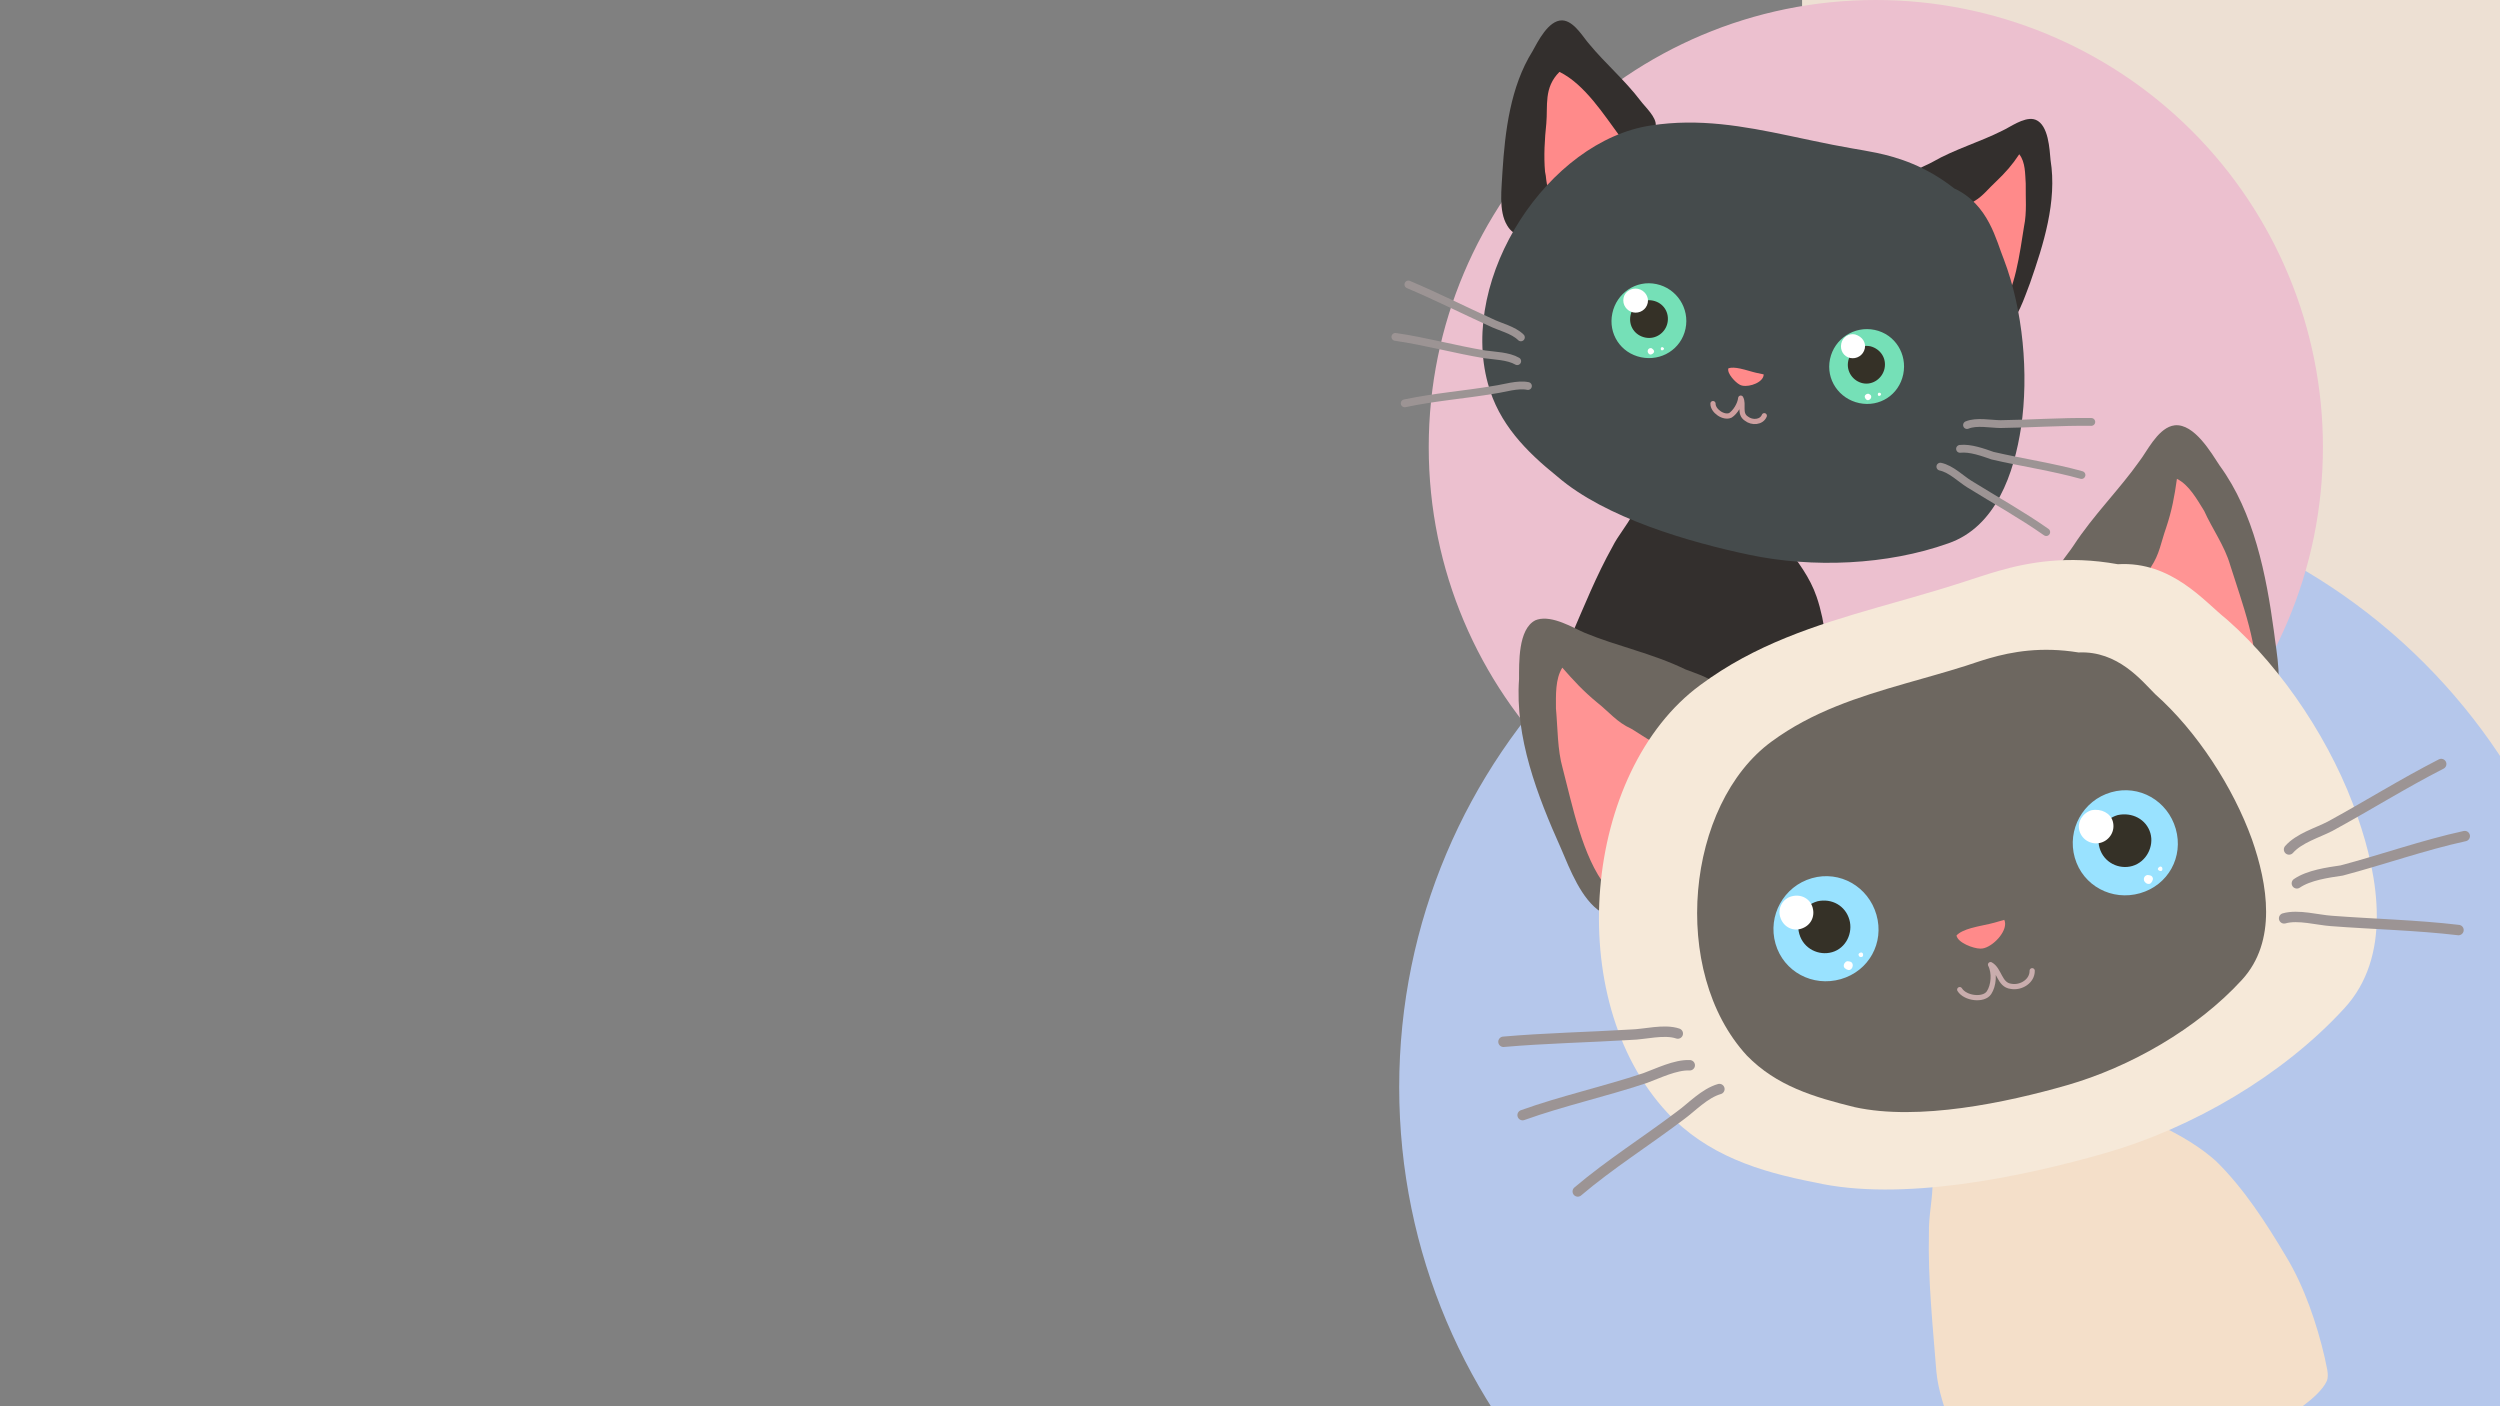 <?xml version="1.0" encoding="UTF-8"?>
<!-- Generated by Pixelmator Pro 3.4.1 -->
<svg width="960" height="540" viewBox="0 0 960 540" xmlns="http://www.w3.org/2000/svg">
    <rect x="0" y="0" width="960" height="540" fill="#808080" stroke="none"/>
    <g id="Group">
        <path id="Path" fill="#ede0d3" fill-rule="evenodd" stroke="none" d="M 692 0 L 964 0 L 964 450.992 L 692 450.992 Z"/>
        <path id="path1" fill="#b5c7eb" fill-rule="evenodd" stroke="none" d="M 537.294 417.504 L 537.294 417.504 C 537.294 290.2 640.494 187 767.798 187 L 767.798 187 C 828.931 187 887.561 211.285 930.789 254.513 C 974.017 297.741 998.302 356.37 998.302 417.504 L 998.302 417.504 C 998.302 544.808 895.102 648.008 767.798 648.008 L 767.798 648.008 C 640.494 648.008 537.294 544.808 537.294 417.504 Z"/>
        <path id="path2" fill="#ecc0cf" fill-rule="evenodd" stroke="none" d="M 548.633 171.685 L 548.633 171.685 C 548.633 76.866 625.499 0 720.318 0 L 720.318 0 C 765.851 0 809.52 18.088 841.717 50.285 C 873.914 82.483 892.003 126.151 892.003 171.685 L 892.003 171.685 C 892.003 266.504 815.137 343.37 720.318 343.37 L 720.318 343.37 C 625.499 343.37 548.633 266.504 548.633 171.685 Z"/>
        <path id="path3" fill="#332f2d" fill-rule="evenodd" stroke="none" d="M 600.735 7.927 C 600.457 7.869 600.174 7.832 599.884 7.825 C 594.55 7.722 590.496 16.06 588.458 19.717 C 580 33.25 577.923 50.426 576.939 66.042 C 576.69 72.11 575.325 81.012 578.754 86.583 C 580.074 88.857 581.9 90.036 583.981 90.473 C 589.887 91.714 597.868 86.971 602.239 84.117 C 610.573 78.461 620.026 73.56 628.161 67.61 C 632.06 64.856 636.546 61.713 638.063 56.928 C 639.324 53.368 638.856 50.714 635.792 48.288 C 636.218 45.057 631.697 41.047 629.91 38.629 C 623.916 30.737 616.333 24.294 610.231 16.884 C 608.102 14.524 604.883 8.798 600.735 7.927 Z"/>
        <path id="path4" fill="#ff8a8a" fill-rule="evenodd" stroke="none" d="M 631.822 79.186 C 632.834 75.221 630.981 70.955 629.754 67.473 C 627.213 62.804 625.677 57.023 622.284 52.7 C 616.036 44.267 608.562 32.353 598.834 27.604 C 592.724 33.665 594.414 40.601 593.783 47.445 C 593.157 53.333 592.763 59.991 593.294 65.923 C 593.833 68.041 593.597 70.131 594.518 72.264 C 597.15 70.835 603.711 72.035 606.19 72.317 C 610.898 72.115 613.909 73.56 618.391 74.487 C 623.405 75.635 627.191 77.109 631.822 79.186 Z"/>
        <path id="path5" fill="#332f2d" fill-rule="evenodd" stroke="none" d="M 780.964 45.778 C 777.022 44.95 771.771 48.897 768.866 50.199 C 760.298 54.528 750.529 57.327 742.102 62.191 C 739.492 63.686 733.74 65.538 732.589 68.616 C 729.292 69.707 727.561 71.899 727.034 75.613 C 726.74 80.655 729.582 85.337 731.802 89.376 C 737.105 98.149 743.539 106.386 749.142 114.968 C 751.996 119.34 757.256 126.863 763.191 128.11 C 765.287 128.55 767.462 128.211 769.652 126.674 C 774.782 122.901 777.363 114.254 779.569 108.597 C 784.708 93.854 789.965 77.346 787.417 61.501 C 787.022 57.333 786.665 48.069 781.74 46.017 C 781.487 45.911 781.228 45.833 780.964 45.778 Z"/>
        <path id="path6" fill="#ff8a8a" fill-rule="evenodd" stroke="none" d="M 775.393 59.228 C 772.755 63.265 770.087 66.278 766.576 69.626 C 763.41 72.534 761.57 75.208 758.074 77.282 C 756 78.636 751.309 82.754 748.766 82.733 C 749.279 85.136 749.946 86.806 750.026 88.865 C 751.931 94.369 754.326 99.975 756.876 104.848 C 759.762 110.558 760.874 117.432 767.755 119.895 C 773.912 111.234 775.563 97.289 777.235 86.921 C 778.365 81.543 777.78 75.804 777.882 70.47 C 777.619 66.842 777.811 62.284 775.393 59.228 Z"/>
        <path id="path7" fill="#332f2d" fill-rule="evenodd" stroke="none" d="M 671.551 202.647 C 668.715 202.051 665.945 201.615 663.666 201.136 C 655.357 199.391 647.712 199.324 639.147 198.795 C 635.108 198.536 631.127 198.733 628.687 198.22 C 627.932 198.062 627.329 197.836 626.917 197.504 C 624.717 201.893 621.397 205.534 619.205 209.924 C 613.07 220.885 608.254 232.887 603.291 244.354 C 601.239 249.279 600.402 254.466 599.325 259.595 C 598.555 263.259 597.198 267.32 597.997 270.801 C 599.27 275.666 602.077 279.316 605.77 282.387 C 615.108 289.91 627.661 293.159 639.679 295.682 C 643.108 296.403 646.495 297.068 649.756 297.753 C 659.531 299.806 668.296 300.621 678.291 300.425 C 682.703 300.074 692.507 299.585 696.209 296.53 C 697.74 295.321 698.056 292.579 698.716 290.675 C 701.399 281.545 702.874 270.876 702.326 261.32 C 701.793 250.489 701.068 239.365 697.589 229.193 C 695.062 221.769 690.278 215.409 685.436 209.281 C 682.55 205.5 676.936 203.778 671.551 202.647 Z"/>
        <path id="path8" fill="#454b4c" fill-rule="evenodd" stroke="none" d="M 720.532 58.678 C 717.066 57.95 713.951 57.48 711.298 56.999 C 706.21 56.122 701.235 55.115 696.332 54.086 C 693.189 53.425 690.078 52.757 686.985 52.107 C 669.399 48.414 652.394 45.34 634.034 48.171 C 594.792 53.969 560.094 106.144 571.358 147.3 C 575.526 162.719 586.047 173.352 598.055 183.02 C 616.416 198.873 648.657 208.199 671.878 213.076 C 696.082 218.159 724.646 217.012 748.097 208.663 C 766.528 202.327 773.434 181.575 776.105 164.011 C 779.09 143.713 776.881 119.003 769.468 99.582 C 766.597 92.598 763.697 78.462 750.434 72.364 C 739.418 63.723 728.936 60.443 720.532 58.678 Z"/>
        <path id="path9" fill="#75e0b7" fill-rule="evenodd" stroke="none" d="M 636.046 109.081 C 628.22 107.437 620.774 112.507 619.132 120.325 C 617.489 128.151 622.317 135.546 630.143 137.19 C 637.961 138.832 645.598 134.055 647.241 126.229 C 648.883 118.41 643.865 110.723 636.046 109.081 Z"/>
        <path id="path10" fill="#353127" fill-rule="evenodd" stroke="none" d="M 634.712 115.434 C 630.799 114.612 626.95 117.124 626.13 121.03 C 625.258 125.185 627.821 128.791 631.734 129.613 C 635.889 130.485 639.538 127.679 640.309 124.008 C 641.13 120.102 638.866 116.306 634.712 115.434 Z"/>
        <path id="path11" fill="#ffffff" fill-rule="evenodd" stroke="none" d="M 629.019 110.918 C 626.579 110.405 623.962 111.899 623.448 114.346 C 622.884 117.035 624.68 119.448 627.12 119.96 C 629.568 120.474 632.175 118.987 632.74 116.297 C 633.254 113.85 631.466 111.432 629.019 110.918 Z"/>
        <path id="path12" fill="#ffffff" fill-rule="evenodd" stroke="none" d="M 634.188 133.701 C 633.455 133.547 632.863 133.928 632.709 134.66 C 632.606 135.151 632.943 135.987 633.675 136.141 C 634.166 136.244 635.053 135.665 635.156 135.174 C 635.31 134.442 634.628 134.046 634.188 133.701 Z"/>
        <path id="path13" fill="#ffffff" fill-rule="evenodd" stroke="none" d="M 638.358 133.299 C 638.116 133.248 637.816 133.438 637.764 133.687 C 637.662 134.17 637.859 134.472 638.101 134.523 C 638.343 134.573 638.886 134.427 638.987 133.944 C 639.04 133.695 638.6 133.35 638.358 133.299 Z"/>
        <path id="path14" fill="#75e0b7" fill-rule="evenodd" stroke="none" d="M 719.881 126.687 C 712.062 125.045 704.367 130.062 702.725 137.881 C 701.082 145.707 706.159 153.154 713.977 154.796 C 721.796 156.438 729.191 151.61 730.834 143.784 C 732.476 135.966 727.699 128.329 719.881 126.687 Z"/>
        <path id="path15" fill="#353127" fill-rule="evenodd" stroke="none" d="M 718.304 132.989 C 714.15 132.117 710.543 134.68 709.723 138.585 C 708.851 142.74 711.655 146.397 715.327 147.168 C 719.232 147.989 722.889 145.184 723.66 141.512 C 724.481 137.607 722.159 134.051 718.304 132.989 Z"/>
        <path id="path16" fill="#ffffff" fill-rule="evenodd" stroke="none" d="M 712.37 128.423 C 709.923 127.909 707.563 129.456 707.049 131.903 C 706.484 134.592 708.024 136.951 710.471 137.465 C 712.919 137.979 715.526 136.491 716.091 133.802 C 716.554 131.596 715.249 129.287 712.37 128.423 Z"/>
        <path id="path17" fill="#ffffff" fill-rule="evenodd" stroke="none" d="M 717.539 151.206 C 717.048 151.103 716.214 151.432 716.06 152.165 C 715.957 152.656 716.536 153.543 717.026 153.646 C 717.759 153.8 718.404 153.17 718.507 152.679 C 718.661 151.946 718.463 151.652 717.539 151.206 Z"/>
        <path id="path18" fill="#ffffff" fill-rule="evenodd" stroke="none" d="M 721.709 150.804 C 721.46 150.751 721.167 150.943 721.115 151.192 C 721.013 151.675 721.203 151.975 721.452 152.028 C 721.694 152.078 722.237 151.932 722.339 151.449 C 722.391 151.199 722.192 150.905 721.709 150.804 Z"/>
        <path id="path19" fill="#ff8a8a" fill-rule="evenodd" stroke="none" d="M 668.205 141.526 C 666.505 141.169 664.883 141.02 663.703 141.43 C 663.043 143.334 666.391 146.845 668.005 147.689 C 668.295 147.872 668.651 148 669.046 148.083 C 672.007 148.705 677.31 146.697 677.245 143.761 L 674.556 143.196 C 672.885 142.845 670.476 142.003 668.205 141.526 Z"/>
        <path id="path20" fill="none" stroke="none" d="M 657.789 154.984 C 657.715 157.777 661.95 160.709 664.507 159.463 C 666.28 158.305 668.172 155.382 668.444 152.884 C 669.74 155.199 667.695 158.855 670.618 160.747 C 672.808 162.484 676.437 162.221 677.485 159.633"/>
        <path id="path21" fill="none" stroke="#ce9f9f" stroke-width="2" stroke-linecap="round" stroke-linejoin="round" d="M 657.789 154.984 C 657.715 157.777 661.95 160.709 664.507 159.463 C 666.28 158.305 668.172 155.382 668.444 152.884 C 669.74 155.199 667.695 158.855 670.618 160.747 C 672.808 162.484 676.437 162.221 677.485 159.633"/>
        <path id="path22" fill="none" stroke="none" d="M 584.023 129.546 C 581.064 126.622 575.927 125.543 572.468 123.799 C 561.983 119.042 551.6 113.801 540.814 109.24"/>
        <path id="path23" fill="none" stroke="#9c9494" stroke-width="3" stroke-linecap="round" stroke-linejoin="round" d="M 584.023 129.546 C 581.064 126.622 575.927 125.543 572.468 123.799 C 561.983 119.042 551.6 113.801 540.814 109.24"/>
        <path id="path24" fill="none" stroke="none" d="M 582.607 138.69 C 579.201 136.697 573.867 136.594 570.143 136.073 C 558.801 134.195 547.223 130.999 535.821 129.369"/>
        <path id="path25" fill="none" stroke="#9c9494" stroke-width="3" stroke-linecap="round" stroke-linejoin="round" d="M 582.607 138.69 C 579.201 136.697 573.867 136.594 570.143 136.073 C 558.801 134.195 547.223 130.999 535.821 129.369"/>
        <path id="path26" fill="none" stroke="none" d="M 586.732 148.232 C 582.819 147.411 577.616 149.126 573.937 149.631 C 562.549 151.577 550.884 152.44 539.4 154.879"/>
        <path id="path27" fill="none" stroke="#9c9494" stroke-width="3" stroke-linecap="round" stroke-linejoin="round" d="M 586.732 148.232 C 582.819 147.411 577.616 149.126 573.937 149.631 C 562.549 151.577 550.884 152.44 539.4 154.879"/>
        <path id="path28" fill="none" stroke="none" d="M 755.335 163.221 C 758.977 161.691 764.355 162.82 768.173 162.857 C 779.686 162.72 791.351 161.857 803.061 162.021"/>
        <path id="path29" fill="none" stroke="#9c9494" stroke-width="3" stroke-linecap="round" stroke-linejoin="round" d="M 755.335 163.221 C 758.977 161.691 764.355 162.82 768.173 162.857 C 779.686 162.72 791.351 161.857 803.061 162.021"/>
        <path id="path30" fill="none" stroke="none" d="M 752.651 172.359 C 756.579 171.906 761.555 173.716 765.123 174.978 C 776.554 177.631 788.198 179.312 799.292 182.407"/>
        <path id="path31" fill="none" stroke="#9c9494" stroke-width="3" stroke-linecap="round" stroke-linejoin="round" d="M 752.651 172.359 C 756.579 171.906 761.555 173.716 765.123 174.978 C 776.554 177.631 788.198 179.312 799.292 182.407"/>
        <path id="path32" fill="none" stroke="none" d="M 745.094 179.195 C 749.249 180.068 753.03 183.922 756.195 185.865 C 766.132 192.03 776.412 197.761 785.753 204.321"/>
        <path id="path33" fill="none" stroke="#9c9494" stroke-width="3" stroke-linecap="round" stroke-linejoin="round" d="M 745.094 179.195 C 749.249 180.068 753.03 183.922 756.195 185.865 C 766.132 192.03 776.412 197.761 785.753 204.321"/>
        <path id="path34" fill="#6d6760" fill-rule="evenodd" stroke="none" d="M 590.397 237.9 C 590.124 237.978 589.857 238.077 589.593 238.185 C 582.906 241.56 583.349 254.568 583.316 260.779 C 581.707 283.137 590.307 305.473 599.433 325.832 C 602.767 333.636 607.261 345.481 614.829 350.242 C 618.052 352.172 621.132 352.425 624.022 351.595 C 632.206 349.245 638.802 338.164 642.353 331.753 C 649.329 319.174 657.84 306.876 663.934 293.818 C 667.063 288.183 670.467 280.994 669.209 274.06 C 668.532 269.147 666.212 266.171 660.719 264.828 C 659.225 260.882 650.883 258.53 647.173 257.036 C 634.448 250.846 620.914 248.158 608.479 242.978 C 604.11 241.094 596.217 236.229 590.397 237.9 Z"/>
        <path id="path35" fill="#ff9494" fill-rule="evenodd" stroke="none" d="M 599.925 256.382 C 597.183 260.812 597.484 266.927 597.484 272.034 C 598.174 279.503 598.035 287.932 600.065 295.005 C 603.895 309.6 607.626 328.96 616.795 340.556 C 626.177 336.397 627.037 326.668 630.497 318.379 C 633.473 310.952 636.59 302.762 638.363 294.958 C 638.599 291.97 639.706 289.465 639.598 286.575 C 635.944 286.531 628.947 281.244 626.346 279.804 C 620.906 277.352 617.96 273.451 613.231 269.701 C 607.976 265.38 604.267 261.337 599.925 256.382 Z"/>
        <path id="path36" fill="#6d6760" fill-rule="evenodd" stroke="none" d="M 833.971 163.54 C 828.252 165.182 824.327 173.527 821.576 177.051 C 813.796 188.046 803.833 197.84 796.234 209.504 C 793.978 213.072 788.065 219.145 788.981 223.629 C 784.938 227.338 784.563 231.098 786.691 235.956 C 789.292 242.504 795.904 246.447 801.633 249.909 C 813.641 257.41 827.376 263.31 839.621 270.382 C 846.032 273.933 857.681 279.765 865.835 277.424 C 868.704 276.6 871.141 274.763 872.758 271.444 C 876.981 263.298 874.174 250.968 873.197 242.499 C 870.24 220.73 865.583 196.89 852.362 178.8 C 849.126 173.889 842.61 162.624 835.142 163.313 C 834.748 163.35 834.355 163.43 833.971 163.54 Z"/>
        <path id="path37" fill="#ff9494" fill-rule="evenodd" stroke="none" d="M 835.938 183.876 C 834.991 190.711 833.981 196.108 831.822 202.568 C 829.812 208.253 829.285 212.779 825.965 217.747 C 824.623 220.691 821.506 228.881 818.325 230.527 C 819.872 233.364 822.14 234.9 823.925 237.308 C 829.568 242.983 836.555 248.272 842.918 252.647 C 850.248 257.837 856.131 265.642 866.297 264.178 C 867.909 249.486 860.813 231.092 856.405 217.035 C 854.276 209.618 849.449 202.976 846.408 196.193 C 843.709 191.861 840.612 186.177 835.938 183.876 Z"/>
        <path id="path38" fill="#f4dfc9" fill-rule="evenodd" stroke="none" d="M 801.051 430.093 C 797.13 431.218 793.376 432.504 790.113 433.441 C 778.998 436.632 769.467 441.566 758.491 446.533 C 753.309 448.863 748.487 451.724 744.981 452.731 C 743.889 453.044 742.932 453.177 742.122 453.059 C 742.274 459.95 740.554 466.645 740.706 473.536 C 740.288 491.166 742.191 509.224 743.569 526.71 C 744.246 534.172 746.956 541.061 748.987 548.134 C 750.438 553.186 751.075 559.215 754.685 562.914 C 759.126 568.213 765.005 570.9 771.948 572.187 C 788.212 575.469 806.066 571.219 822.707 566.441 C 827.466 565.075 832.126 563.671 836.623 562.38 C 850.101 558.51 861.514 553.768 873.445 547.061 C 879.034 543.631 890.536 536.686 893.457 530.368 C 894.565 527.863 893.167 524.25 892.726 521.456 C 889.727 508.46 884.887 494.155 877.943 482.652 C 870.171 469.56 861.626 456.33 850.974 445.892 C 842.621 438.435 832.841 433.587 822.82 429.158 C 816.534 426.424 808.497 427.955 801.051 430.093 Z"/>
        <path id="path39" fill="#f6e9d9" fill-rule="evenodd" stroke="none" d="M 767.307 219.264 C 762.518 220.639 758.304 222.112 754.594 223.286 C 747.705 225.537 740.879 227.552 734.11 229.495 C 729.785 230.737 725.485 231.949 721.211 233.176 C 696.962 240.138 673.851 247.485 652.915 263.054 C 608.021 296.013 599.557 383.446 640.212 427.226 C 655.507 443.626 675.554 449.912 696.794 454.03 C 729.997 461.647 776.464 451.959 808.483 442.766 C 841.847 433.188 876.552 413.008 900.164 387.254 C 918.543 367.387 913.489 337.098 905.273 313.547 C 895.986 286.3 877.022 257.085 855.083 237.845 C 846.601 231.159 834.056 215.424 813.249 216.661 C 793.906 213.17 778.917 215.931 767.307 219.264 Z"/>
        <path id="path40" fill="#6d6760" fill-rule="evenodd" stroke="none" d="M 764.063 252.723 C 760.506 253.744 757.429 254.835 754.778 255.695 C 750.758 256.969 746.752 258.141 742.771 259.284 C 739.083 260.343 735.41 261.376 731.773 262.42 C 713.454 267.679 695.865 273.309 680.304 284.743 C 647.436 308.77 641.067 372.984 670.778 405.315 C 682.153 417.011 696.513 421.277 712.226 425.155 C 736.747 430.529 770.453 423.4 793.712 416.722 C 817.971 409.757 843.681 395.081 860.898 376.27 C 874.507 361.426 870.773 339.508 864.73 322.267 C 857.572 302.437 843.725 280.874 827.568 266.536 C 822.453 261.443 813.293 249.843 798.172 250.543 C 783.843 248.214 772.601 250.272 764.063 252.723 Z"/>
        <path id="path41" fill="#99e2ff" fill-rule="evenodd" stroke="none" d="M 695.734 337.231 C 684.953 340.326 678.698 351.604 681.793 362.386 C 684.891 373.177 696.081 379.086 706.862 375.991 C 717.653 372.893 723.65 362.049 720.552 351.258 C 717.456 340.477 706.525 334.133 695.734 337.231 Z"/>
        <path id="path42" fill="#353127" fill-rule="evenodd" stroke="none" d="M 697.916 346.087 C 692.187 347.732 689.394 353.28 690.94 358.666 C 692.585 364.395 698.467 367.092 703.529 365.639 C 708.914 364.093 711.611 358.211 710.158 353.148 C 708.612 347.763 703.397 344.874 697.916 346.087 Z"/>
        <path id="path43" fill="#ffffff" fill-rule="evenodd" stroke="none" d="M 687.886 344.22 C 684.522 345.186 682.599 348.658 683.567 352.033 C 684.632 355.741 688.101 357.654 691.466 356.688 C 695.174 355.624 697.1 352.161 696.036 348.453 C 695.067 345.078 691.594 343.155 687.886 344.22 Z"/>
        <path id="path44" fill="#ffffff" fill-rule="evenodd" stroke="none" d="M 709.259 369.102 C 708.592 369.293 707.773 370.25 708.063 371.26 C 708.257 371.937 709.558 372.658 710.224 372.466 C 711.235 372.176 711.622 370.971 711.427 370.294 C 711.137 369.284 710.365 369.145 709.259 369.102 Z"/>
        <path id="path45" fill="#ffffff" fill-rule="evenodd" stroke="none" d="M 714.503 365.769 C 713.836 365.961 713.588 366.393 713.687 366.736 C 713.878 367.403 714.321 367.648 714.987 367.457 C 715.331 367.358 715.566 366.919 715.374 366.252 C 715.276 365.908 714.847 365.671 714.503 365.769 Z"/>
        <path id="path46" fill="#99e2ff" fill-rule="evenodd" stroke="none" d="M 810.667 304.233 C 799.876 307.332 793.631 318.607 796.726 329.388 C 799.824 340.18 811.004 346.092 821.794 342.994 C 832.575 339.898 838.583 329.052 835.485 318.261 C 832.39 307.479 821.448 301.138 810.667 304.233 Z"/>
        <path id="path47" fill="#353127" fill-rule="evenodd" stroke="none" d="M 813.182 312.994 C 807.786 314.543 804.67 320.184 806.217 325.57 C 807.861 331.299 813.743 333.996 818.795 332.546 C 824.191 330.997 827.211 325.022 825.758 319.96 C 824.211 314.574 818.673 311.778 813.182 312.994 Z"/>
        <path id="path48" fill="#ffffff" fill-rule="evenodd" stroke="none" d="M 803.163 311.124 C 799.788 312.093 797.532 315.661 798.5 319.035 C 799.565 322.744 803.368 324.561 806.743 323.592 C 810.107 322.626 812.367 319.068 811.302 315.36 C 810.429 312.319 806.97 310.403 803.163 311.124 Z"/>
        <path id="path49" fill="#ffffff" fill-rule="evenodd" stroke="none" d="M 824.535 336.006 C 823.515 336.299 823.039 337.157 823.329 338.167 C 823.524 338.844 824.481 339.663 825.501 339.37 C 826.168 339.179 826.888 337.878 826.694 337.201 C 826.404 336.191 825.641 336.049 824.535 336.006 Z"/>
        <path id="path50" fill="#ffffff" fill-rule="evenodd" stroke="none" d="M 829.436 332.772 C 829.103 332.868 828.521 333.396 828.62 333.739 C 828.811 334.406 829.587 334.555 829.921 334.46 C 830.264 334.361 830.499 333.922 830.307 333.255 C 830.209 332.911 829.78 332.673 829.436 332.772 Z"/>
        <path id="path51" fill="#ff8a8a" fill-rule="evenodd" stroke="none" d="M 756.854 356.41 C 754.55 357.072 752.491 357.936 751.295 359.22 C 751.737 362.014 757.853 364.272 760.409 364.26 C 760.89 364.297 761.415 364.222 761.971 364.063 C 766.053 362.891 771.346 356.909 769.642 353.22 L 765.934 354.285 C 763.428 355.004 759.915 355.531 756.854 356.41 Z"/>
        <path id="path52" fill="none" stroke="none" d="M 752.531 380.018 C 754.606 383.436 761.786 384.295 763.798 381.169 C 765.582 378.469 766.01 373.6 764.365 370.419 C 767.837 372.343 767.698 378.223 772.224 378.75 C 776.084 379.468 780.413 376.76 780.359 372.761"/>
        <path id="path53" fill="none" stroke="#c9adad" stroke-width="2" stroke-linecap="round" stroke-linejoin="round" d="M 752.531 380.018 C 754.606 383.436 761.786 384.295 763.798 381.169 C 765.582 378.469 766.01 373.6 764.365 370.419 C 767.837 372.343 767.698 378.223 772.224 378.75 C 776.084 379.468 780.413 376.76 780.359 372.761"/>
        <path id="path54" fill="none" stroke="none" d="M 644.274 396.88 C 639.015 395.098 631.599 397.227 626.161 397.334 C 610.026 398.313 593.7 398.625 577.33 400.044"/>
        <path id="path55" fill="none" stroke="#9c9494" stroke-width="4" stroke-linecap="round" stroke-linejoin="round" d="M 644.274 396.88 C 639.015 395.098 631.599 397.227 626.161 397.334 C 610.026 398.313 593.7 398.625 577.33 400.044"/>
        <path id="path56" fill="none" stroke="none" d="M 648.864 409.059 C 643.327 408.822 636.63 412.199 631.677 413.993 C 616.025 419.209 599.892 422.747 584.683 428.207"/>
        <path id="path57" fill="none" stroke="#9c9494" stroke-width="4" stroke-linecap="round" stroke-linejoin="round" d="M 648.864 409.059 C 643.327 408.822 636.63 412.199 631.677 413.993 C 616.025 419.209 599.892 422.747 584.683 428.207"/>
        <path id="path58" fill="none" stroke="none" d="M 660.247 418.194 C 654.518 419.839 649.51 425.29 645.276 428.332 C 632.088 438.32 618.178 447.049 605.861 457.52"/>
        <path id="path59" fill="none" stroke="#9c9494" stroke-width="4" stroke-linecap="round" stroke-linejoin="round" d="M 660.247 418.194 C 654.518 419.839 649.51 425.29 645.276 428.332 C 632.088 438.32 618.178 447.049 605.861 457.52"/>
        <path id="path60" fill="none" stroke="none" d="M 878.996 326.199 C 882.844 321.813 889.917 319.783 894.679 317.322 C 908.886 309.59 922.796 300.861 937.425 293.38"/>
        <path id="path61" fill="none" stroke="#9c9494" stroke-width="4" stroke-linecap="round" stroke-linejoin="round" d="M 878.996 326.199 C 882.844 321.813 889.917 319.783 894.679 317.322 C 908.886 309.59 922.796 300.861 937.425 293.38"/>
        <path id="path62" fill="none" stroke="none" d="M 881.997 339.206 C 886.565 336.068 893.938 335.045 899.184 334.272 C 914.789 330.153 930.676 324.498 946.465 321.058"/>
        <path id="path63" fill="none" stroke="#9c9494" stroke-width="4" stroke-linecap="round" stroke-linejoin="round" d="M 881.997 339.206 C 886.565 336.068 893.938 335.045 899.184 334.272 C 914.789 330.153 930.676 324.498 946.465 321.058"/>
        <path id="path64" fill="none" stroke="none" d="M 877.098 352.655 C 882.493 351.106 890.059 353.308 895.262 353.641 C 911.298 354.867 927.818 355.231 944.061 357.141"/>
        <path id="path65" fill="none" stroke="#9c9494" stroke-width="4" stroke-linecap="round" stroke-linejoin="round" d="M 877.098 352.655 C 882.493 351.106 890.059 353.308 895.262 353.641 C 911.298 354.867 927.818 355.231 944.061 357.141"/>
    </g>
</svg>
